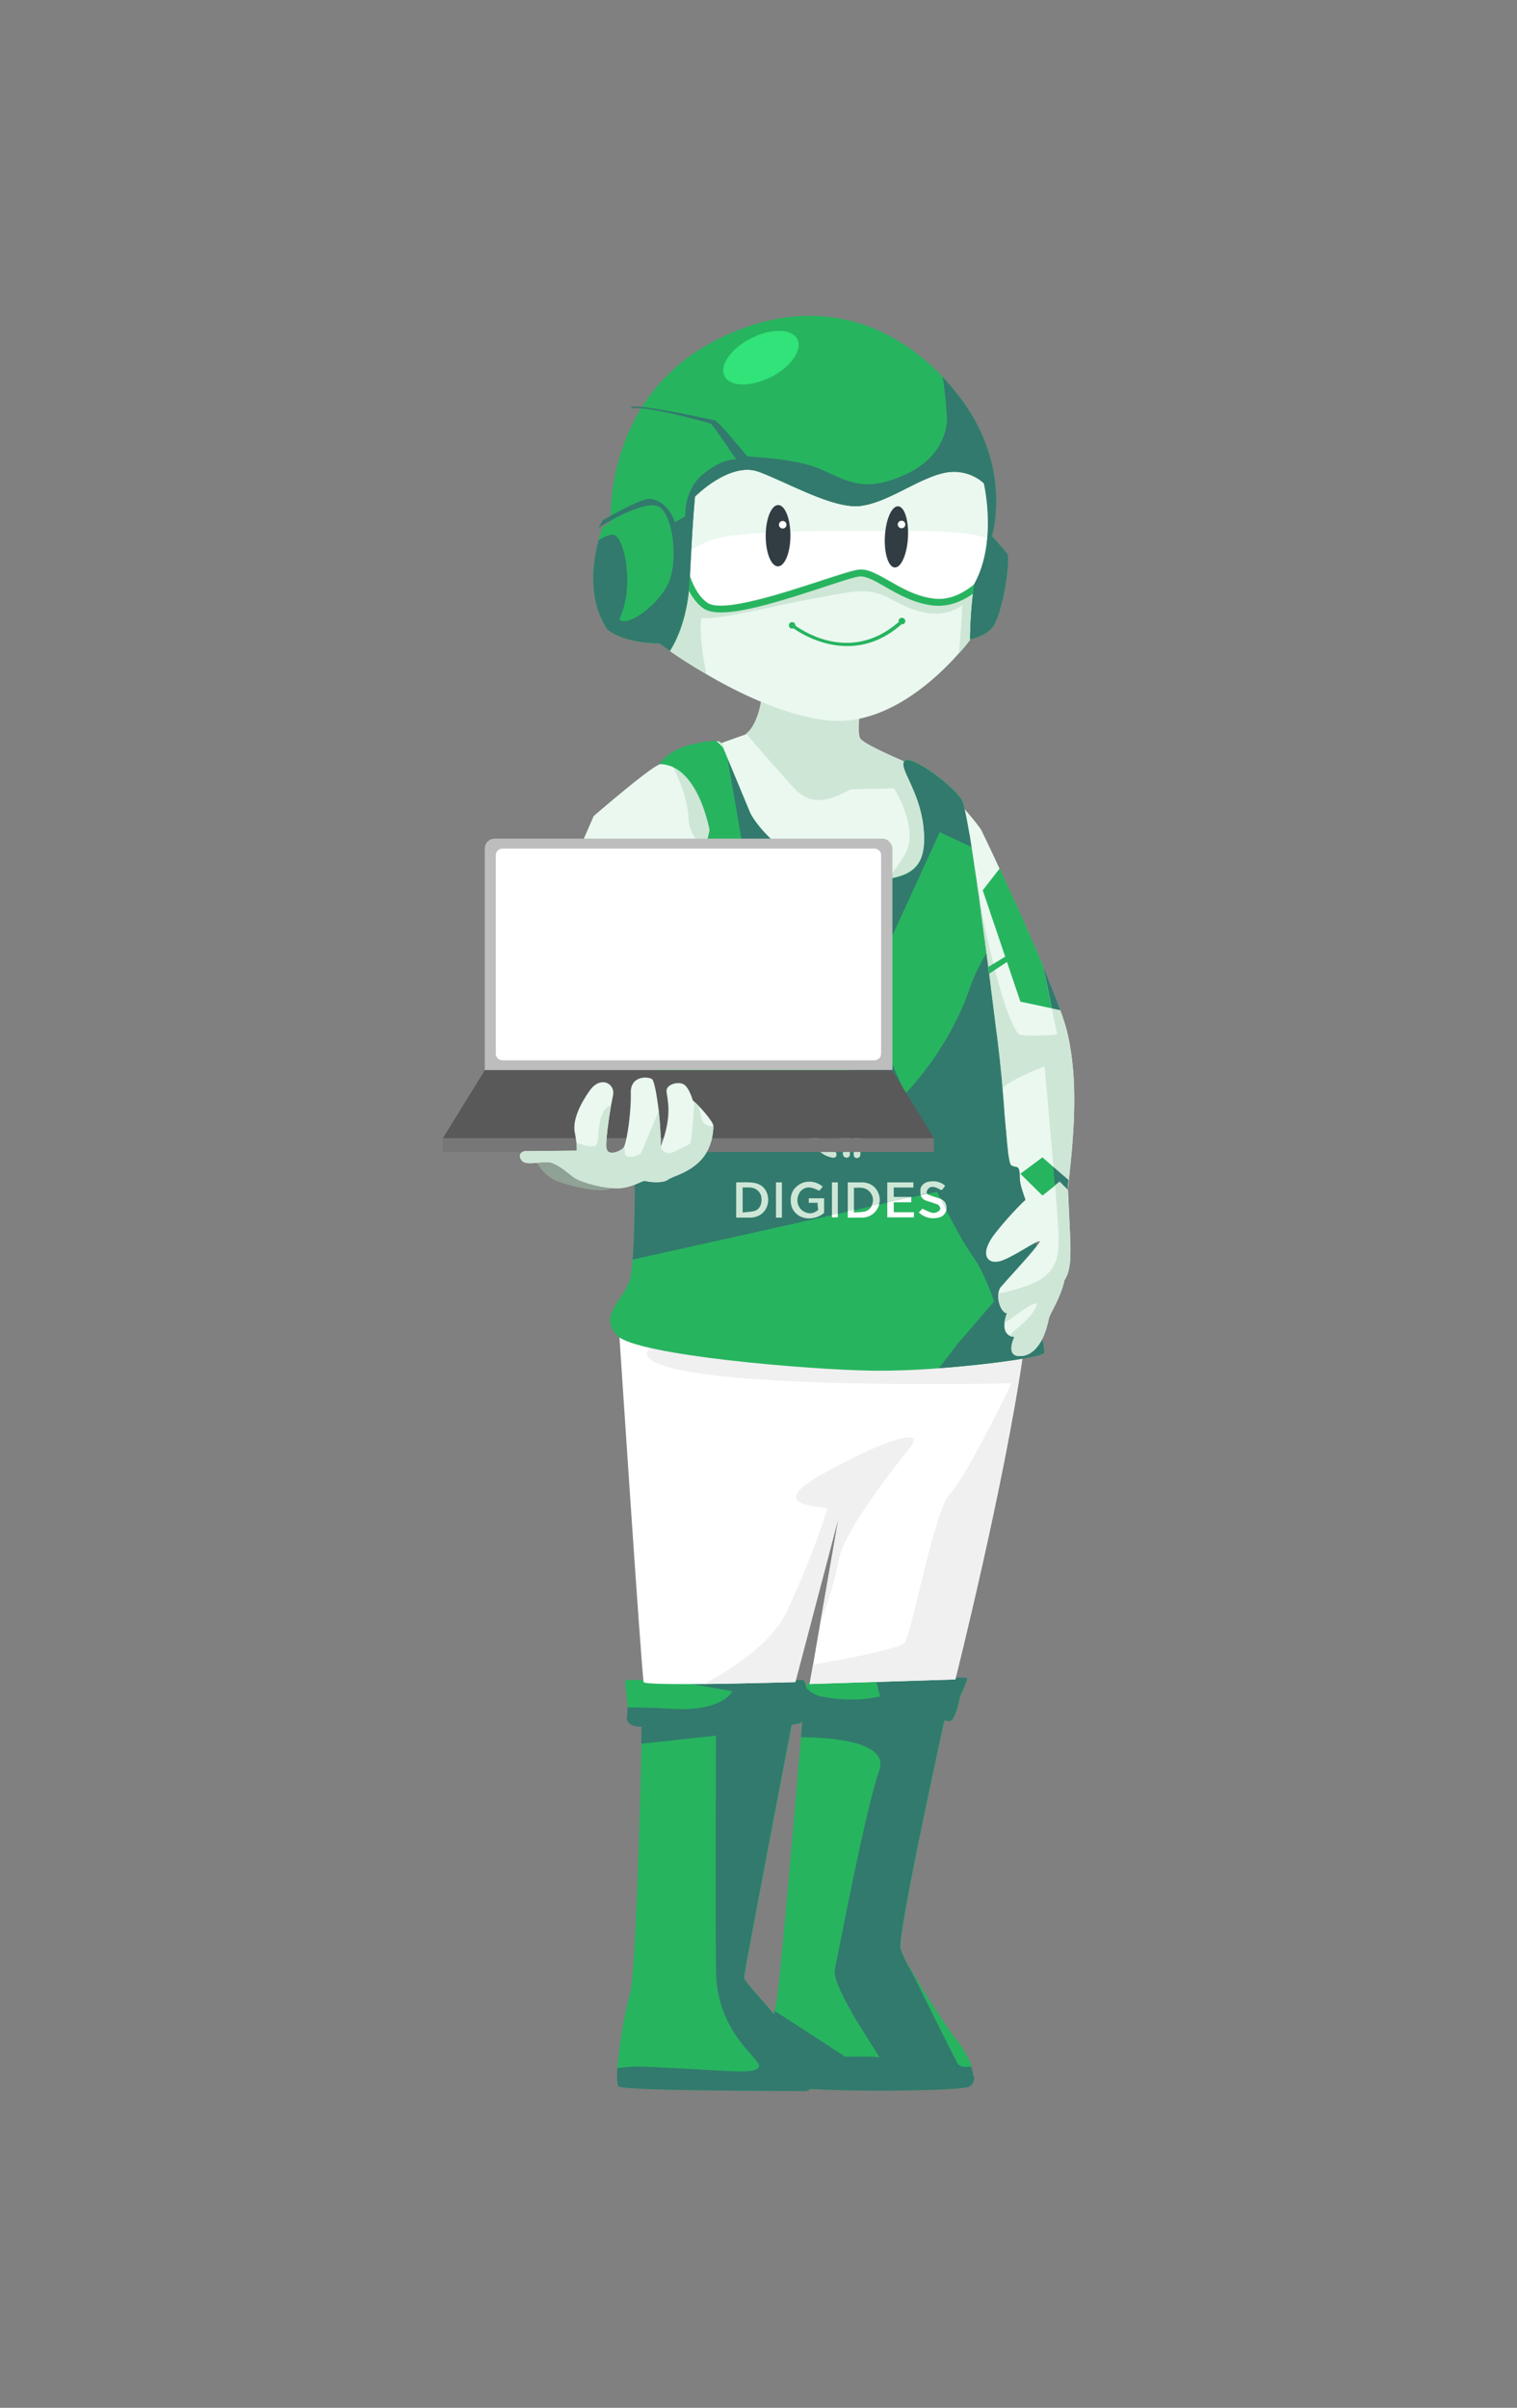 <?xml version="1.0" encoding="utf-8"?>
<!-- Generator: Adobe Illustrator 24.2.3, SVG Export Plug-In . SVG Version: 6.00 Build 0)  -->
<svg version="1.1" xmlns="http://www.w3.org/2000/svg" xmlns:xlink="http://www.w3.org/1999/xlink" x="0px" y="0px"
	 viewBox="0 0 564.2 895.2" style="enable-background:new 0 0 564.2 895.2;" xml:space="preserve">
<rect x="0" y="0" width="564.2" height="895.2" fill="#808080" stroke="none"/>
<style type="text/css">
	.st0{fill:#FFFFFF;}
	.st1{fill:#F0F0F0;}
	.st2{fill:#27B45F;}
	.st3{fill:#EAF8EF;}
	.st4{fill:#CEE6D6;}
	.st5{fill:#327A6D;}
	.st6{fill:#BED4C5;}
	.st7{fill:#B05856;}
	.st8{fill:#323D43;}
	.st9{fill:#31E378;}
	.st10{fill:#595959;}
	.st11{fill:#777777;}
	.st12{fill:#90A195;}
	.st13{fill:#BDBDBD;}
	.st14{fill:#51A1A0;}
	.st15{fill:#AE5952;}
	.st16{fill:#B4C9BB;}
</style>
<g id="Layer_2">
</g>
<g id="Layer_3">
</g>
<g id="Layer_4">
	<g>
		<path class="st2" d="M362.3,772.4c0,1.3-0.4,2.4-1.2,3c-0.1,0.1-0.3,0.2-0.5,0.3c-0.2,0.1-0.3,0.2-0.5,0.2
			c-5.1,1.8-65.7,2.2-70.1-0.9c-3.8-2.7-3-19.7-1.9-27.4v0c0.2-1.3,0.4-2.3,0.6-3c1-3.4,6.6-67.8,9.2-98.8
			c0.8-9.9,1.4-16.4,1.4-16.4s0.1-0.9,0.5-2c0.6-1.6,1.9-3.5,4.4-3.5c1.6,0,10.9-0.1,21.5-0.1c1.2,0,2.4,0,3.5,0
			c12-0.1,24.8-0.1,30.4,0c0,0,0,0,0,0c0.8,0.4-2.3,6.1-2.6,7.6c-0.3,1.5-1.8,8.5-3.7,8.5c0,0-0.1,0-0.1,0c-1.9-0.3-1.9-0.3-1.9-0.3
			s-17.6,79.9-16.3,84.8c0.1,0.4,0.3,0.9,0.5,1.5c0.1,0.2,0.2,0.4,0.3,0.7c0.1,0.3,0.3,0.6,0.5,1c0,0,0,0,0,0c0,0,0,0,0,0.1
			c0,0.1,0.1,0.2,0.1,0.3c0.1,0.1,0.2,0.3,0.2,0.5c0.1,0.3,0.3,0.5,0.4,0.8c0.6,1.2,1.4,2.6,2.3,4c0.2,0.4,0.5,0.8,0.7,1.2
			c0.1,0.2,0.2,0.4,0.4,0.6c0.2,0.4,0.5,0.8,0.8,1.3c0.1,0.2,0.2,0.4,0.4,0.7c0.2,0.4,0.4,0.7,0.6,1c3.3,5.4,7.1,11.3,10,15.5
			c0.4,0.6,0.8,1.1,1.1,1.6c0.5,0.7,1,1.4,1.5,2c0.1,0.2,0.3,0.4,0.4,0.5c0.1,0.2,0.3,0.3,0.4,0.5c0.3,0.3,0.6,0.7,0.8,1.1
			c0.3,0.4,0.6,0.8,0.8,1.2c0.5,0.7,0.9,1.3,1.3,2c0.2,0.3,0.4,0.6,0.5,0.9c0.4,0.8,0.8,1.5,1.2,2.3c0.2,0.4,0.4,0.8,0.5,1.2
			c0.2,0.4,0.4,0.9,0.5,1.3c0.3,0.9,0.6,1.8,0.7,2.6c0,0.2,0.1,0.4,0.1,0.6c0,0.1,0,0.2,0,0.3C362.3,772,362.3,772.2,362.3,772.4z"
			/>
		<path class="st2" d="M298.9,777.5c-2-0.2-66.8,0-68.8-1.8c-0.6-0.5-0.7-3.2-0.5-6.8c0.6-8.2,2.8-21.4,4.7-27.6
			c2.2-7.5,3.8-72.4,4.3-93.1c0.1-3.9,0.1-6.3,0.1-6.3s-6.2,0.3-5.4-4.1c0.2-0.9,0.2-1.9,0.1-3.1c-0.1-4.5-1.4-10.1-0.5-10.1
			c0,0,6.9,0,16.1,0c18.9,0,47.7,0,49.5,0c2.7,0.1,2,15.5-1,16.1c-3,0.6-3,0.6-3,0.6s-17.7,92-17.7,94c0,2,23.5,25.7,25.7,32.8
			C304.9,775.3,300.9,777.8,298.9,777.5z"/>
		<path class="st5" d="M298.9,777.5c-2-0.2-66.8,0-68.8-1.8c-0.6-0.5-0.7-3.2-0.5-6.8c3.5-0.5,7.2-0.7,10.8-0.5
			c30.7,1.3,39.4,3,41.7,0.3c2.3-2.7-15.5-11.6-15.8-35.9c-0.3-24.3,0-87.5,0-87.5l-27.8,3c0.1-3.9,0.1-6.3,0.1-6.3
			s-6.2,0.3-5.4-4.1c0.2-0.9,0.2-1.9,0.1-3.1c4,0,9.5,0.1,16.5,0.5c19,1.2,22.6-6.5,22.6-6.5l-23.5-4.2c18.9,0,47.7,0,49.5,0
			c2.7,0.1,2,15.5-1,16.1c-3,0.6-3,0.6-3,0.6s-17.7,92-17.7,94c0,2,23.5,25.7,25.7,32.8C304.9,775.3,300.9,777.8,298.9,777.5z"/>
		<path class="st2" d="M293.2,605.1c0-0.7,0-1.3,0-1.6L293.2,605.1z"/>
		<path class="st5" d="M362.3,772.4c0,1.3-0.4,2.4-1.2,3c-0.1,0.1-0.3,0.2-0.5,0.3c-0.2,0.1-0.3,0.2-0.5,0.2
			c-5.1,1.8-65.7,2.2-70.1-0.9c-3.8-2.7-3-19.7-1.9-27.4l26.3,17.1c0,0,11.3-0.3,12.6,0.3c1.3,0.7-18-26-16.5-32.9
			c1.5-7,11.5-59.9,16.5-73.8c4-11.1-19.4-12.4-29.1-12.4c0.8-9.9,1.4-16.4,1.4-16.4s0.1-0.9,0.5-2c1.5,1.6,3.3,2.7,5.5,3.2
			c12.7,2.6,22,0,22,0l-1.7-6.9c1.2,0,2.4,0,3.5,0c15-0.1,29.5-0.2,30.4,0c0,0,0,0,0,0c0.8,0.4-2.3,6.1-2.6,7.6
			c-0.3,1.5-1.8,8.5-3.7,8.5c0,0-0.1,0-0.1,0c-1.9-0.3-1.9-0.3-1.9-0.3s-17.6,79.9-16.3,84.8c0.1,0.4,0.3,0.9,0.5,1.5
			c0.1,0.2,0.2,0.4,0.3,0.7c0.1,0.3,0.3,0.6,0.5,1c0,0,0,0,0,0c0,0,0,0,0,0.1c0,0.1,0.1,0.2,0.1,0.3c0.1,0.1,0.2,0.3,0.2,0.5
			c0.1,0.3,0.3,0.5,0.4,0.8c0.6,1.2,1.4,2.6,2.3,4c0.2,0.4,0.5,0.8,0.7,1.2c0.1,0.2,0.2,0.4,0.4,0.6c0.2,0.4,0.5,0.8,0.8,1.3
			c0.1,0.2,0.2,0.4,0.4,0.7c0.2,0.4,0.4,0.7,0.6,1c3.3,5.4,7.1,11.3,10,15.5c0.4,0.6,0.8,1.1,1.1,1.6c0.5,0.7,1,1.4,1.5,2
			c0.1,0.2,0.3,0.4,0.4,0.5c0.1,0.2,0.3,0.3,0.4,0.5c0.3,0.3,0.6,0.7,0.8,1.1c0.3,0.4,0.6,0.8,0.8,1.2c0.5,0.7,0.9,1.3,1.3,2
			c0.2,0.3,0.4,0.6,0.5,0.9c0.4,0.8,0.8,1.5,1.2,2.3c0.2,0.4,0.4,0.8,0.5,1.2c0.2,0.4,0.4,0.9,0.5,1.3c0.3,0.9,0.6,1.8,0.7,2.6
			c0,0.2,0.1,0.4,0.1,0.6c0,0.1,0,0.2,0,0.3C362.3,772,362.3,772.2,362.3,772.4z"/>
		<path class="st0" d="M380.4,504.1c-7.2,49.3-25.1,120.3-25.1,120.3l-54.2,1.7l1.3-7.2l2.6-15.1l6.9-39.6l-16.1,61.2
			c0,0-18.3,0.5-34.1,0.7c-11.7,0.1-22,0-22.3-0.7c-0.7-1.7-9.3-132.6-9.3-132.6s130.2-31.5,148.4-0.1
			C380.4,495.9,381.1,499.6,380.4,504.1z"/>
		<path class="st1" d="M311.9,564.2l-16.1,61.2c0,0-18.3,0.5-34.1,0.7c12.7-6.7,25.9-16.1,31.1-27.3c11-23.9,14.5-36.9,14.9-37.9
			c0.4-1-24.7,0-2.3-12.6c22.4-12.6,39.7-18.3,33-10c-6.7,8.3-25.1,31.9-26.5,41.9c-0.7,5.1-3.9,15-6.9,23.7L311.9,564.2z"/>
		<path class="st1" d="M380.4,504.1c-7.2,49.3-25.1,120.3-25.1,120.3l-54.2,1.7l1.3-7.2c8.4-1.4,31.8-5.7,34-8.1
			c2.7-3,11-49.6,17-55.6c6-6,22.8-40.9,22.8-40.9s-112.9,2.7-132.9-8c-20-10.6,75.5-20.3,75.5-20.3l59.8,6.7
			C380.4,495.9,381.1,499.6,380.4,504.1z"/>
		<path class="st4" d="M372,468.8c-5,1.3-7.8-2.9-1.6-10.6c6.2-7.8,11.1-12.2,11.1-12.2c1.5,4.1,3.3,8.9,3.7,14.6
			c0,0.4,0.1,0.8,0.1,1.3v0C382.5,463.3,375.6,467.9,372,468.8z"/>
		<path class="st4" d="M387.6,497.9C387.6,498,387.6,498,387.6,497.9c-1.5,3-3.8,5.7-7.2,6.2c-7.2,1-3.1-7.1-3.1-7.1
			s-6.1,0.3-2.8-8.8c-2.7-0.4-4.5-7.1-2.1-10c2.1-2.5,9.9-10.8,13-14.8c0.5,10.5-0.4,27.2,1,30.7C387,495.6,387.4,496.8,387.6,497.9
			z"/>
		<path class="st3" d="M381.5,446L257.7,336.2l-48.4-6.4l11.5-26.4c0,0,20.8-18,24.5-19.2c0,0,0,0,0,0c0.7-0.2,2-0.7,3.9-1.3
			c3.4-1.2,8.3-2.9,13-4.5c2.1-0.7,4.1-1.4,6-2.1c4.2-1.5,7.5-2.7,8.7-3.1c0.3-0.1,0.5-0.2,0.8-0.4c3.3-2.2,5.7-9.9,5.7-14.6
			c0-5,36.4,6.5,36.4,6.5s-1,7.2,0,9.6c0.7,1.8,9.6,5.8,16.4,8.8c1,0.4,1.9,0.8,2.8,1.2c1.5,0.6,2.8,1.1,3.7,1.5
			c3.3,1.4,10.7,8.9,16.1,15c1.4,6.3,3.5,19.9,5.6,34.9v0c2.9,20.8,5.7,44.3,7,54.7c0.6,4.7,1,9.4,1.4,14c1.3,15,2,28,3.4,28.8
			c1.8,1,3.2-0.7,3.2,4.7C379.5,440.1,380.4,442.8,381.5,446z"/>
		<path class="st4" d="M309.1,339.7c-1.9,0.1-3.9-0.3-5.8-1c-13.3-5.5-46.9-19.1-47.2-34.1c-0.2-7.2-3.5-15.3-6.9-21.7
			c3.4-1.2,8.3-2.9,13-4.5c2.1,6.7,4.2,15.4,7.9,24.9C275.1,315.8,292.3,329.1,309.1,339.7z"/>
		<path class="st4" d="M372.9,404.3c-1.9,1.4-3.4,2.9-4.2,4.5c-3.3,6.7-22.3-48.9-22.3-48.9s-18.4-8.4-37.3-20.2
			c11.6-0.4,23.1-14.2,27.6-22.3c5.3-9.5-4.2-24.3-4.2-24.3s-13.3,0.3-15.5,0.3c-2.1,0-12.8,9.1-21.3,0c-6.1-6.6-14.2-16-18.2-20.7
			c3.3-2.2,5.7-9.9,5.7-14.6c0-5,36.4,6.5,36.4,6.5s-1,7.2,0,9.6c0.7,1.8,9.6,5.8,16.4,8.8c1,0.4,1.9,0.8,2.8,1.2
			c12.5,17.1,22.6,36.9,25.4,51.4c0,0,0,0,0,0v0c0,0.1,0,0.2,0,0.3c0.2,1.1,0.3,2.3,0.5,3.4c0.1,0.6,0.2,1.1,0.2,1.7
			c0.2,1.7,0.5,3.4,0.7,5.1c0.1,0.6,0.2,1.1,0.2,1.7c0.2,1.1,0.3,2.3,0.5,3.4c0.5,4,1,7.9,1.5,11.7c0.1,0.5,0.1,1.1,0.2,1.6
			c0.4,2.8,0.7,5.6,1,8.2c0.1,0.8,0.2,1.7,0.3,2.5c0.4,2.9,0.7,5.5,1,7.9c0.1,0.7,0.2,1.4,0.3,2.1c0.1,1.2,0.3,2.2,0.4,3.2
			c0.1,0.6,0.2,1.2,0.2,1.8c0.3,2.5,0.6,5,0.8,7.5c0.1,0.9,0.2,1.9,0.3,2.8C372.7,401.9,372.8,403.1,372.9,404.3z"/>
		<path class="st3" d="M367.2,200.1c-0.3,3.7-1,7.5-2.3,11.2c-0.7,2.1-1.6,4.1-2.6,6c-1.5,10.5-1.5,20.5-1.5,20.5s-1.5,2.1-4.2,5.1
			c-8,9.1-26.7,26.9-48,25c-15.7-1.4-33.4-9.9-46-17.3c-5.7-3.3-10.4-6.4-13.4-8.5c3-4.7,6.7-13.2,7.4-26.6c0.2-4.2,0.4-7.8,0.6-11
			c0.3-5.4,0.6-9.5,0.8-12.6c0.4-5.2,0.6-7.2,0.6-7.2s12.9-13.1,23.7-9.2c10.8,4,27.7,13.8,37.7,12.7c10-1.2,20.8-9.7,30.4-12.1
			c9.6-2.5,15.6,3.7,15.6,3.7S368.2,189.1,367.2,200.1z"/>
		<path class="st4" d="M365,211.3c-0.7,2.1-1.6,4.1-2.6,6c-1.5,10.5-1.5,20.5-1.5,20.5s-1.5,2.1-4.2,5.1c0.4-5.5,1-12.4,1.2-17.8
			c-9.1,5.9-18.3,2.2-26.9-2.6c-8.7-4.8-16.5-2-28.3,0c-11.8,2-35.8,8.2-41.9,7.3c-0.7,5.3,0.4,13.3,1.9,20.8
			c-5.7-3.3-10.4-6.4-13.4-8.5c3-4.7,6.7-13.2,7.4-26.6c0.2-4.2,0.4-7.8,0.6-11c0.3-5.4,0.6-9.5,0.8-12.6
			C286.9,185.8,343.8,197.5,365,211.3z"/>
		<path class="st2" d="M369.5,232.7c0,0-2,3.5-8.7,5c0,0,0-10,1.5-20.5c8.8-15.6,3.7-37.6,3.7-37.6s-6-6.2-15.6-3.7
			c-9.7,2.5-20.5,11-30.4,12.1c-10,1.2-27-8.7-37.7-12.7c-10.8-4-23.7,9.2-23.7,9.2s-0.8,7.3-2,30.8c-0.7,13.5-4.4,21.9-7.4,26.6
			c-2.4-1.7-3.8-2.7-3.8-2.7s-13,0.2-19.5-5.3c-5.9-9.1-7.1-21.4-1.8-37.7c1.8-1.4,3.1-1.9,3.1-1.9s-3-46.9,39.9-68.2
			c42.9-21.3,75.8,0.5,92.5,25.3c16.6,24.8,9.3,47.9,9.3,47.9s4.5,5,5.7,6.5C375.8,207.4,373.5,225.9,369.5,232.7z"/>
		<path class="st2" d="M369.5,232.7c0,0-2,3.5-8.7,5c0,0,0-7.9,1.1-17c0.1-1.1,0.3-2.3,0.4-3.4c0.1-0.2,0.2-0.3,0.2-0.5
			c8.5-15.6,3.4-37.1,3.4-37.1s-6-6.2-15.6-3.7c-9.7,2.5-20.5,11-30.4,12.1c-10,1.2-27-8.7-37.7-12.7c-10.8-4-23.7,9.2-23.7,9.2
			s-0.8,7.1-1.9,29.6c0,0.4,0,0.8-0.1,1.1c-0.1,1.5-0.2,3-0.4,4.4c-1.2,10.9-4.4,18-7,22.2c-2.4-1.7-3.8-2.7-3.8-2.7
			s-13,0.2-19.5-5.3c-5.3-8.2-6.8-19-3.2-33c0.4-1.5,0.9-3.1,1.4-4.7c1.8-1.4,3.1-1.9,3.1-1.9s0-0.2,0-0.6c0-0.4,0-1,0-1.8
			c0-6.2,1.2-23.5,11.4-40.1c0.1-0.2,0.2-0.4,0.3-0.5c5.9-9.4,14.9-18.6,28.2-25.2c36.2-18,65.3-5.3,83.5,14c3.4,3.6,6.4,7.4,9,11.2
			c16.6,24.8,9.3,47.9,9.3,47.9s4.5,5,5.7,6.5C375.8,207.4,373.5,225.9,369.5,232.7z"/>
		<g>
			<path class="st0" d="M362.6,216.8c-3.7,3.2-9.1,6.4-15.4,5.6c-6.5-0.8-11.9-3.9-16.6-6.6c-4.1-2.3-7.6-4.4-10.9-4.2
				c-2.1,0.1-7.2,1.8-14.3,4.1c-13.7,4.5-36.7,12.1-42.3,8.3c-3.1-2.1-5.1-5.8-6.5-9.7c1.1-22.5,1.9-29.6,1.9-29.6
				s12.9-13.1,23.7-9.2c10.8,4,27.7,13.8,37.7,12.7c10-1.2,20.8-9.7,30.4-12.1c9.6-2.5,15.6,3.7,15.6,3.7S371,201.2,362.6,216.8z"/>
			<path class="st3" d="M367.2,200.1c-8.1-2.7-22.4-2.7-22.4-2.7s-15.4,0.1-26.8,0c-11.4-0.1-38.6,0-50.1,2.5
				c-3.7,0.8-7.4,2.5-10.7,4.5c0.8-14.8,1.4-19.7,1.4-19.7s12.9-13.1,23.7-9.2c10.8,4,27.7,13.8,37.7,12.7
				c10-1.2,20.8-9.7,30.4-12.1c9.6-2.5,15.6,3.7,15.6,3.7S368.2,189.1,367.2,200.1z"/>
			<path class="st2" d="M369.7,213c-0.2,0.3-3.1,4.3-7.8,7.7c-3.9,2.8-9.1,5.1-15,4.4c-7-0.8-12.9-4.2-17.6-6.9
				c-3.7-2.1-6.9-4-9.4-3.9c-1.8,0.1-7.3,1.9-13.6,4c-15.2,5-29.5,9.4-38.1,9.4c-2.7,0-4.9-0.4-6.4-1.4c-2.3-1.5-4-3.8-5.4-6.3
				c-4.3-7.8-4.9-18.4-5-19l2.6-0.1c0,0.1,0.4,7,2.7,13.6c1.4,3.9,3.4,7.6,6.5,9.7c5.6,3.8,28.5-3.8,42.3-8.3
				c7.1-2.3,12.2-4,14.3-4.1c3.3-0.2,6.8,1.9,10.9,4.2c4.7,2.7,10.1,5.8,16.6,6.6c6.3,0.8,11.7-2.5,15.4-5.6c3.1-2.6,5-5.2,5-5.3
				L369.7,213z"/>
		</g>
		<g>
			
				<ellipse transform="matrix(5.597417e-02 -0.998 0.998 5.597417e-02 115.631 521.271)" class="st8" cx="333.5" cy="199.5" rx="11.4" ry="4.3"/>
			<circle class="st0" cx="335.3" cy="195" r="1.4"/>
		</g>
		<g>
			
				<ellipse transform="matrix(3.860526e-03 -1 1 3.860526e-03 89.159 487.802)" class="st8" cx="289.4" cy="199.1" rx="11.4" ry="4.6"/>
			<circle class="st0" cx="291.1" cy="195.1" r="1.4"/>
		</g>
		<path class="st2" d="M335.4,229.7c-0.7,0-1.2,0.5-1.2,1.2c0,0.1,0,0.2,0.1,0.3c-16.9,14.8-34,4.6-38.5,1.4c0,0,0,0,0-0.1
			c0-0.7-0.5-1.2-1.2-1.2c-0.7,0-1.2,0.5-1.2,1.2s0.5,1.2,1.2,1.2c0.2,0,0.3,0,0.5-0.1c2.8,2,10.5,6.6,20,6.6c6.3,0,13.3-2,20.2-8.1
			c0.1,0,0.1,0,0.2,0c0.7,0,1.2-0.5,1.2-1.2S336.1,229.7,335.4,229.7z"/>
		<path class="st5" d="M369.5,232.7c0,0-2,3.5-8.7,5c0,0,0-7.9,1.1-17c0.1-1.1,0.3-2.3,0.4-3.4c0.1-0.2,0.2-0.3,0.2-0.5
			c8.5-15.6,3.4-37.1,3.4-37.1s-6-6.2-15.6-3.7c-9.7,2.5-20.5,11-30.4,12.1c-10,1.2-27-8.7-37.7-12.7c-10.8-4-23.7,9.2-23.7,9.2
			s-0.8,7.1-1.9,29.6c0,0.4,0,0.8-0.1,1.1c-0.1,1.5-0.2,3-0.4,4.4c-1.2,10.9-4.4,18-7,22.2c-2.4-1.7-3.8-2.7-3.8-2.7
			s-13,0.2-19.5-5.3c-5.3-8.2-6.8-19-3.2-33c2.2-1.4,4.4-2.4,5.8-2c3.8,1.1,7.8,19.2,1.9,31.4c2.8,2.9,13.3-4.3,17.7-12.3
			c4.5-8,2.6-25-2.3-29.2c-3.3-2.9-12.9,1.6-18.7,4.8c-2.7,1.5-4.5,2.6-4.5,2.6l1.8-2.9c0,0,1.1-0.6,2.7-1.5
			c3.5-1.9,9.6-5.1,12.9-6.1c4.8-1.4,9.8,3.8,11.1,8.5c3.9-2.3,3.9-2.3,3.9-2.3s-0.7-9.8,6.7-15.7c7.3-6,12.2-5.4,12.2-5.4
			s-8.7-13-9.5-13.3c-0.8-0.3-17.2-4.9-25.8-5.7c-1.5-0.1-2.8-0.1-3.7,0c-0.5-0.7,1.2-0.8,4-0.5c8.1,0.8,25.5,4.7,26.8,4.9
			c1.8,0.2,11.6,13,12.4,13.4c0.8,0.4,17.8,0.6,27.6,5c9.8,4.4,16.2,8.8,31.6,1.6c15.4-7.2,15-20.2,15-20.2s-0.3-8.1-1.6-15.8
			c3.4,3.6,6.4,7.4,9,11.2c16.6,24.8,9.3,47.9,9.3,47.9s4.5,5,5.7,6.5C375.8,207.4,373.5,225.9,369.5,232.7z"/>
		
			<ellipse transform="matrix(0.892 -0.452 0.452 0.892 -29.494 142.353)" class="st9" cx="283" cy="132.9" rx="15.2" ry="8.1"/>
		<path class="st2" d="M388.4,502.8c0.2,1.6-19.4,4.4-39.2,5.9c-8.8,0.7-17.7,1-24.8,0.9c-23.3-0.3-87.6-5.7-94.8-13
			c-7.2-7.3,2.2-13.5,4.5-20.3c0.5-1.5,0.9-4.5,1.2-8.3c1-13,0.8-34.8,0.8-34.8l3.8-16.9l17.9-80.2l6.1-27.5c0,0-4.3-24.5-18.6-24.5
			c0,0,0,0,0,0c0.2-0.3,3.1-5.2,11.8-7.3c5.1-1.2,7.8-1.5,9.4-1.3c1,0.1,1.5,0.4,1.7,0.7c0,0.1,0.1,0.1,0.1,0.2
			c0.1,0.1,0.3,0.7,0.7,1.7c0.4,1,1,2.3,1.6,3.9c0,0,0,0,0,0c2.6,6.3,6.7,16,8.2,19.7c2.2,5.6,20.8,28.8,51.2,25.1
			c10.2-1.6,15-5.8,13.5-19.5c-1.4-13-8.8-21.4-7.3-24.1c0.1-0.2,0.2-0.3,0.3-0.4c2.7-2.2,18.4,9.5,21.3,14.7c0.3,0.5,0.6,1.7,1,3.4
			c0.7,3.1,1.6,7.9,2.5,13.8c1.7,11,3.7,25.6,5.5,39.5c2,14.9,3.7,28.9,4.6,36.3c2.4,20,3,41.8,4.9,42.8c1.8,1,3.2-0.7,3.2,4.7
			c0,2.3,1,5.1,2.1,8.2c1.5,4.1,3.3,8.9,3.7,14.6c0,0.4,0.1,0.8,0.1,1.3c0,0.5,0.1,1.1,0.1,1.7c0.5,10.5-0.4,27.2,1,30.7
			c0.5,1.4,0.9,2.7,1.2,3.8C388.1,499.8,388.2,501.4,388.4,502.8z"/>
		<path class="st5" d="M388.4,502.8c0.2,1.6-19.4,4.4-39.2,5.9l6.9-9l13.6-15.8c0,0-3.4-10.8-8.3-17.4c-2.8-3.9-6.7-11.2-9.5-16.6
			c-0.8-1.5-1.4-2.8-2-3.9c-0.9-1.8-1.4-2.9-1.4-2.9l-3.8,0.8l-2.4,0.5l-3.5,0.8l-8.9,2l-3,0.7l-2.8,0.6l-6.6,1.5l-2.3,0.5l-3.6,0.8
			l-2.2,0.5l-74.1,16.5c1-13,0.8-34.8,0.8-34.8l3.8-16.9l77.7-11.7l1.1-0.2l-1.1-2.5l-41.7-89.4l-5.3-30.7c2.6,6.3,6.7,16,8.2,19.7
			c2.2,5.5,20.8,28.8,51.2,25.1c10.2-1.5,15-5.8,13.5-19.5c-1.4-13-8.8-21.4-7.3-24.1c0.1-0.2,0.2-0.3,0.3-0.4
			c2.6-2.2,18.4,9.5,21.3,14.8c0.3,0.5,0.6,1.7,1,3.4c0.7,3.1,1.6,7.9,2.5,13.8l-11.8-5.5l-28.4,62l15.6,35.2
			c0,0,16.3-16.1,24.3-40.1c1.1-3.3,3.2-7.5,5.8-12.1c2,14.9,3.7,28.9,4.6,36.3c2.4,20,3,41.8,4.9,42.8c1.8,1,3.2-0.7,3.2,4.6
			c0,2.3,1,5.1,2.1,8.2c1.5,4.1,3.3,8.9,3.7,14.6c0,0.4,0.1,0.8,0.1,1.3c0,0.5,0.1,1.1,0.1,1.6c0.5,10.5-0.4,27.2,1,30.7
			c0.5,1.4,0.9,2.7,1.2,3.8C388.1,499.8,388.2,501.4,388.4,502.8z"/>
		<g>
			<g>
				<path class="st4" d="M311.4,410.2c1.4,0,2.7,0.3,3.9,0.8c0.6,0.2,0.9,0.9,0.7,1.6c-0.2,0.6-0.9,0.9-1.5,0.8
					c-0.7-0.2-1.4-0.4-2.1-0.5c-0.6-0.1-1.3-0.1-1.9-0.1c-0.9,0.1-1.8,0.4-2.6,0.8c-2.1,1.1-3.5,2.8-4,5.1c-0.6,2.3-0.1,4.4,1.3,6.3
					c1.2,1.6,2.8,2.7,4.8,3c0.9,0.2,1.2,0.8,1.1,1.5c-0.1,0.7-0.7,1.1-1.6,0.9c-1.4-0.3-2.7-0.8-3.8-1.6c-2.3-1.6-3.7-3.8-4.2-6.5
					c-0.1-0.7-0.2-1.3-0.2-2c0.1-2.4,0.8-4.5,2.3-6.4c0.9-1.1,2-2,3.3-2.6c1-0.5,2.1-0.9,3.3-1C310.5,410.2,310.9,410.2,311.4,410.2
					z"/>
				<path class="st4" d="M317.5,415.6c0-4.6,0-9.1,0-13.7c0-0.7,0.5-1.2,1.1-1.3c0.7-0.1,1.2,0.4,1.3,1.1c0,0.2,0.1,0.5,0.1,0.7
					c0,8.9,0,17.7,0,26.6c0,0.9-0.3,1.3-0.9,1.5c-0.8,0.3-1.6-0.3-1.6-1.2C317.5,424.7,317.5,420.2,317.5,415.6z"/>
				<path class="st4" d="M316.1,420.7c0,0.2,0,0.3,0,0.4c0,2.7,0,5.4,0,8c0,0.8-0.5,1.4-1.3,1.3c-0.7,0-1.3-0.6-1.3-1.3
					c0-1.8,0-3.6,0-5.4c0-0.1,0-0.3,0-0.4c-0.5,0-1-0.1-1.5-0.1c-0.6-0.1-1-0.6-1-1.2c0-0.6,0.4-1.2,1-1.2
					C313.3,420.7,314.7,420.7,316.1,420.7z"/>
			</g>
			<g>
				<path class="st4" d="M273.8,452.7c0-4.4,0-8.7,0-13c0,0,0.1-0.1,0.1-0.1c2.2,0,4.5-0.2,6.7,0.2c3.3,0.6,5.1,3.2,5.1,6.3
					c0,3.7-2.7,6.5-6.5,6.6C277.5,452.7,275.7,452.7,273.8,452.7z M276.2,441.5c0,3.1,0,6.1,0,9.3c1.4-0.2,2.8-0.2,4.1-0.5
					c1.9-0.4,2.7-1.9,2.9-3.6c0.2-1.8-0.3-3.3-1.8-4.4C279.8,441.2,278,441.5,276.2,441.5z"/>
				<path class="st4" d="M326.9,444.2c-0.8-2.8-3.3-4.6-6.2-4.6h-5.4v10.8l2.3-0.5v-8.3c1.8,0,3.5-0.3,5.1,0.8
					c1.4,1,2.3,2.9,1.9,4.6c-0.1,0.5-0.3,1-0.5,1.4l2.8-0.6C327.3,446.6,327.3,445.4,326.9,444.2z"/>
				<path class="st0" d="M327,447.7c-0.7,2.8-3.1,4.9-6.3,5c-1.8,0-3.5,0-5.4,0v-2.4l2.3-0.5v1c1.3-0.1,2.5-0.1,3.7-0.3
					c1.4-0.3,2.4-1,2.9-2.2L327,447.7z"/>
				<path class="st4" d="M304.1,447.2c-1.2,0-2.2,0-3.3,0c0-0.6,0-1.1,0-1.7c1.9,0,3.7,0,5.7,0c0,1.7,0,3.5,0,5.2
					c0,0.2-0.1,0.4-0.3,0.5c-3.1,2.4-7.9,2.5-10.5-0.4c-1-1.1-1.5-2.4-1.6-3.9c-0.2-2.7,0.7-4.9,3-6.4c2.6-1.8,6.4-1.5,8.9,0.7
					c-0.5,0.6-1,1.1-1.3,1.5c-1-0.4-1.9-0.9-2.9-1.1c-2-0.5-4.1,0.6-4.8,2.6c-1.2,2.9,0.2,6.1,3.5,6.8c1.3,0.3,2.5-0.2,3.5-0.9
					c0.2-0.1,0.3-0.4,0.3-0.6C304.1,448.7,304.1,448,304.1,447.2z"/>
				<polygon class="st0" points="339.9,450.7 339.9,452.6 330,452.6 330,447 338.9,445 338.9,447 332.4,447 332.4,450.7 				"/>
				<polygon class="st4" points="332.4,441.5 332.4,445 338.9,445 338.9,445 330,447 330,439.6 339.7,439.6 339.7,441.5 				"/>
				<path class="st0" d="M352,449.8c-0.3,1.4-1.4,2.6-2.9,2.9c-2.7,0.6-5.1,0.1-7.4-1.9c0.5-0.5,1-1,1.3-1.4
					c1.3,0.5,2.4,1.2,3.7,1.5c0.7,0.2,1.6-0.1,2.3-0.5c0.4-0.2,0.8-0.9,0.7-1.3c-0.1-0.5-0.6-1.1-1-1.3c-1.3-0.5-2.6-0.9-4-1.3
					c-1.4-0.5-2-1.2-2.3-2.2l2.4-0.5c0.2,0.3,0.5,0.4,0.8,0.5c1.3,0.5,2.6,0.9,3.9,1.3c0.2,0.1,0.4,0.1,0.6,0.2
					C350.5,446.9,351.2,448.3,352,449.8z"/>
				<path class="st4" d="M348.8,441.8c-1-0.4-2-0.8-3-0.3c-0.5,0.3-0.9,0.8-1.1,1.4c-0.1,0.3-0.1,0.6,0.1,0.8l-2.4,0.5
					c-0.1-0.5-0.1-1.1-0.1-1.9c0.1-1.3,1.3-2.6,2.8-2.9c2.3-0.5,4.5-0.2,6.4,1.4c0,0.1,0,0.1-0.1,0.2c-0.4,0.5-0.7,1.2-1.2,1.4
					C349.9,442.6,349.3,442,348.8,441.8z"/>
				<path class="st4" d="M352,449.3c0,0.2,0,0.3-0.1,0.4c-0.8-1.5-1.4-2.8-2-3.9C351.5,446.5,352.1,447.7,352,449.3z"/>
				<path class="st4" d="M288.6,439.6c0.8,0,1.5,0,2.2,0c0,4.4,0,8.7,0,13.1c-0.7,0-1.4,0-2.2,0C288.6,448.3,288.6,444,288.6,439.6z
					"/>
				<polygon class="st0" points="311.6,451.1 311.6,452.6 309.4,452.6 309.4,451.6 				"/>
				<polygon class="st4" points="311.6,439.6 311.6,451.1 309.4,451.6 309.4,439.6 				"/>
			</g>
		</g>
		<g>
			<path class="st3" d="M397.2,442.3c0.9,21.4,2,28.5-1.3,33.7c-1.6,7-5.4,12.3-5.8,14.2c-0.2,1-0.9,4.5-2.5,7.7
				c-1.5,2.9-3.8,5.7-7.2,6.2c-7.2,1-3.1-7.1-3.1-7.1s-1,0.1-2-0.5c-1-0.6-2-1.9-1.7-4.6c0.1-1,0.4-2.2,0.9-3.6
				c-2-0.3-3.5-4.1-3.2-7.2c0.1-1.1,0.4-2.1,1.1-2.8c2.1-2.5,9.9-10.8,13-14.8c0.6-0.7,1-1.3,1.2-1.6c0.4-0.7-0.2-0.5-1.3,0
				c-2.9,1.4-9.7,6-13.4,7c-5,1.3-7.8-2.9-1.6-10.6c6.2-7.8,11.1-12.2,11.1-12.2c-1.1-3.2-2.1-5.9-2.1-8.2c0-5.3-1.3-3.6-3.2-4.7
				c-0.2-0.1-0.4-0.6-0.6-1.3c0-0.2-0.1-0.4-0.1-0.6c-0.1-0.7-0.3-1.4-0.4-2.4c-0.1-0.3-0.1-0.6-0.1-1c-0.1-0.8-0.2-1.8-0.3-2.8
				c0-0.3-0.1-0.6-0.1-1c-0.1-1.2-0.2-2.4-0.3-3.8c0-0.2-0.1-0.5-0.1-0.7c-0.1-0.7-0.1-1.5-0.2-2.3c-0.1-1.1-0.2-2.1-0.3-3.2
				c0-0.1,0-0.2,0-0.3c-0.1-0.8-0.1-1.7-0.2-2.6c0-0.2,0-0.3,0-0.5c-0.1-0.7-0.1-1.4-0.2-2.2c0-0.5-0.1-0.9-0.1-1.4
				c-0.1-0.9-0.2-1.9-0.2-2.8c-0.1-1.2-0.2-2.4-0.3-3.7c-0.1-0.9-0.2-1.8-0.3-2.8c-0.2-2.5-0.5-5-0.8-7.5c-0.1-0.6-0.1-1.2-0.2-1.8
				c-0.1-1-0.2-2.1-0.4-3.2c-0.1-0.7-0.2-1.4-0.3-2.1c-0.3-2.4-0.6-5.1-1-7.9c-0.1-0.8-0.2-1.7-0.3-2.5c-0.3-2.6-0.7-5.3-1-8.2
				c-0.1-0.5-0.1-1.1-0.2-1.6c-0.5-3.8-1-7.7-1.5-11.7c-0.1-1.1-0.3-2.3-0.5-3.4c-0.1-0.6-0.1-1.1-0.2-1.7c-0.2-1.7-0.5-3.4-0.7-5.1
				c-0.1-0.6-0.2-1.1-0.2-1.7c-0.1-1.1-0.3-2.3-0.5-3.4c0-0.1,0-0.2,0-0.3v0c0,0,0,0,0,0c-0.1-0.4-0.1-0.9-0.2-1.3
				c-0.1-1.1-0.3-2.2-0.5-3.3c-0.2-1.6-0.5-3.2-0.7-4.8c-0.2-1.1-0.3-2.1-0.5-3.1c-0.4-2.9-0.8-5.6-1.2-8.1
				c-0.2-1.1-0.3-2.1-0.5-3.2c0,0,0-0.1,0-0.1c-0.1-0.7-0.2-1.4-0.4-2.1c-0.6-3.6-1.2-6.7-1.7-8.8c3.2,3.6,5.6,6.7,6.2,7.8
				c0.4,0.9,3.2,6.5,6.8,14.4c4.7,10,10.9,23.7,16.1,36.1c2.5,6,4.8,11.8,6.5,16.6c1.3,3.6,2.3,6.8,2.8,9.2
				c3.6,16.6,2.5,34.2,0.3,54c-0.1,0.8-0.2,1.7-0.3,2.5C397.2,441.7,397.2,442,397.2,442.3z"/>
		</g>
		<path class="st4" d="M397.2,442.3c0.9,21.4,2,28.5-1.3,33.7c-1.6,7-5.4,12.3-5.8,14.2c-0.2,1-0.9,4.5-2.5,7.7
			c-1.5,2.9-3.8,5.7-7.2,6.2c-7.2,1-3.1-7.1-3.1-7.1s-1,0.1-2-0.5c3.8-3.3,7.7-6.4,9.5-9.6c3.3-5.8-5.2,0.8-10.5,4.5
			c-0.2,0.2-0.5,0.3-0.7,0.4c0.1-1,0.4-2.2,0.9-3.6c-2-0.3-3.5-4.1-3.2-7.2c5.6-1.2,12.7-3.2,16.3-5.7c6.3-4.5,6.1-10.2,6.1-16.1
			c0-1.9-0.6-9.4-1.3-18.5c-0.2-2.2-0.4-4.5-0.6-6.9c-1.5-17.5-3.3-37.3-3.3-37.3s-9.5,3.3-15.6,7.8c-0.1-1.2-0.2-2.4-0.3-3.7
			c-0.1-0.9-0.2-1.8-0.3-2.8c-0.2-2.5-0.5-5-0.8-7.5c-0.1-0.6-0.1-1.2-0.2-1.8c-0.1-1-0.2-2.1-0.4-3.2c-0.1-0.7-0.2-1.4-0.3-2.1
			c-0.3-2.4-0.6-5.1-1-7.9c-0.1-0.8-0.2-1.7-0.3-2.5c-0.3-2.6-0.7-5.3-1-8.2c-0.1-0.5-0.1-1.1-0.2-1.6c-0.5-3.8-1-7.7-1.5-11.7
			c-0.1-1.1-0.3-2.3-0.5-3.4c-0.1-0.6-0.1-1.1-0.2-1.7c-0.2-1.7-0.5-3.4-0.7-5.1c-0.1-0.6-0.2-1.1-0.2-1.7c-0.1-1.1-0.3-2.3-0.5-3.4
			c0-0.1,0-0.2,0-0.3c6.2,32.3,12.3,47.9,14.7,48.9c2.5,1,14,0,14,0s-0.8-3.9-2-9.6c-0.9-4.5-2.1-10.1-3.3-15.9
			c2.5,6,4.8,11.8,6.5,16.6c1.3,3.6,2.3,6.8,2.8,9.2c3.6,16.6,2.5,34.2,0.3,54c-0.1,0.8-0.2,1.7-0.3,2.5
			C397.2,441.7,397.2,442,397.2,442.3z"/>
		<path class="st3" d="M266.4,275.5c1,0.1,1.5,0.4,1.7,0.7c0,0.1,0.1,0.1,0.1,0.2c0.1,0.1,0.3,0.7,0.7,1.7
			C268.2,277.1,267.4,276.3,266.4,275.5z"/>
		<path class="st2" d="M392.4,440.8l-4.7,3.7l-8.2-8.1l8.2-6.1l4.1,3.6C392,436.2,392.2,438.6,392.4,440.8z"/>
		<path class="st5" d="M397.1,441.3c0,0.3,0,0.7,0,1l-3-3l-1.8,1.4c-0.2-2.2-0.4-4.5-0.6-6.9l5.7,4.9
			C397.3,439.6,397.2,440.5,397.1,441.3z"/>
		<path class="st2" d="M391.2,374.9l-11.7-2.5L365.5,331l6.3-8.1c4.7,10,10.9,23.7,16.1,36.1C389.1,364.8,390.2,370.4,391.2,374.9z"
			/>
		<path class="st5" d="M394.4,375.6l-3.2-0.7c-0.9-4.5-2.1-10.1-3.3-15.9C390.4,365.1,392.7,370.8,394.4,375.6z"/>
		<polygon class="st2" points="367.6,359.5 373.8,355.7 375.5,357 367.9,362 		"/>
		<polygon class="st10" points="347.4,423.2 164.7,423.2 180.3,397.9 331.8,397.9 		"/>
		<rect x="164.7" y="423.2" class="st11" width="182.6" height="5.1"/>
		<g>
			<path class="st12" d="M198.7,430.6c0,0,3,6.6,8.6,8.6s15.6,4.5,20.1,2.7c4.6-1.8-10.1-9.4-10.1-9.4L198.7,430.6z"/>
			<path class="st3" d="M260.5,431.5c-4.7,4.8-10.2,5.7-12.1,7.1c-1.8,1.4-6.9,0.9-8.2,0.5c-1.3-0.4-3,1.5-8.2,2.5
				c-5.2,1-15.9-1.9-18.5-3.8c-2.6-1.9-5-4.2-8.1-5.4c-3.1-1.2-9.8,1.5-11.5-1.1c-1.7-2.6,1.1-3.3,1.1-3.3l19.5-0.2
				c0,0,0.1-1-0.1-2.9c-0.1-1-0.3-2.2-0.6-3.7c-0.9-4.2,1.4-9.9,5.5-15.7c4.1-5.8,9.6-2.6,8.7,1.7c-0.2,1-0.5,2.5-0.8,4.1
				c-0.9,5.2-1.9,12.6-1.7,15.3c0.3,3.6,5.2,1.5,6.4,0.1c0.1-0.1,0.2-0.3,0.3-0.6c1.2-2.9,2.6-13.7,2.4-19.7
				c-0.2-6.6,6.4-6.2,7.9-5.2c0.8,0.5,1.8,6,2.5,11.8c0.5,4.6,0.8,9.5,0.7,12.6c0,0.5,0,0.8,0,0.8c4.7-12,2.3-18.2,2.2-20.7
				c-0.2-2.5,4.2-3.7,6.3-2.6c2.1,1.1,3.5,6.1,3.5,6.1c0.1,0.1,0.3,0.2,0.5,0.4c0.5,0.4,1,0.9,1.6,1.5c2.4,2.5,5.5,6.3,5.5,7.4
				c0,0.1,0,0.1,0,0.2C265.3,420.7,264.9,426.9,260.5,431.5z"/>
			<path class="st4" d="M260.5,431.5c-4.7,4.8-10.2,5.7-12.1,7.1c-1.8,1.4-6.9,0.9-8.2,0.5c-1.3-0.4-3,1.5-8.2,2.5
				c-5.2,1-15.9-1.9-18.5-3.8c-2.6-1.9-5-4.2-8.1-5.4c-3.1-1.2-9.8,1.5-11.5-1.1c-1.7-2.6,1.1-3.3,1.1-3.3l19.5-0.2
				c0,0,0.1-1-0.1-2.9c2.3,0.8,4.9,1.6,6.4,1.3c3-0.4,0.5-9,4.3-13.8c0.7-0.9,1.4-1.2,2.1-1.1c-0.9,5.2-1.9,12.6-1.7,15.3
				c0.3,3.6,5.2,1.5,6.4,0.1c0.1-0.1,0.2-0.3,0.3-0.6c0.1,1.1,0.2,2.2,0.3,2.9c0.6,2.5,5.8,0,5.8,0s4.7-11.1,6.7-15.9
				c0.5,4.6,0.8,9.5,0.7,12.6c0,0.5,0,0.8,0,0.8s1.3,3.6,5.3,1.6c4-2,5.7-2.6,5.9-3.3c0.2-0.7,1.1-9,1.3-15.1c0.5,0.4,1,0.9,1.6,1.5
				c0.4,1.6,0.8,3.5,1.1,4.7c0.7,2.5,2.9,2.9,4.4,2.9C265.3,420.7,264.9,426.9,260.5,431.5z"/>
		</g>
		<path class="st13" d="M328.1,311.8H184c-2.1,0-3.7,1.7-3.7,3.7v82.3h151.6v-82.3C331.8,313.5,330.2,311.8,328.1,311.8z"/>
		<path class="st0" d="M325.3,315.5H186.8c-1.3,0-2.4,1.1-2.4,2.4v73.9c0,1.3,1.1,2.4,2.4,2.4h138.5c1.3,0,2.4-1.1,2.4-2.4v-73.9
			C327.7,316.6,326.6,315.5,325.3,315.5z"/>
		<path class="st2" d="M361.4,768.2c-2.5,0.5-4.5,0.3-5.3-1.1c-2-3.6-16.6-33.1-19.3-38.6c4.3,8.4,15,25,18.9,29.7
			C357.9,761,360.2,764.8,361.4,768.2z"/>
	</g>
</g>
</svg>
